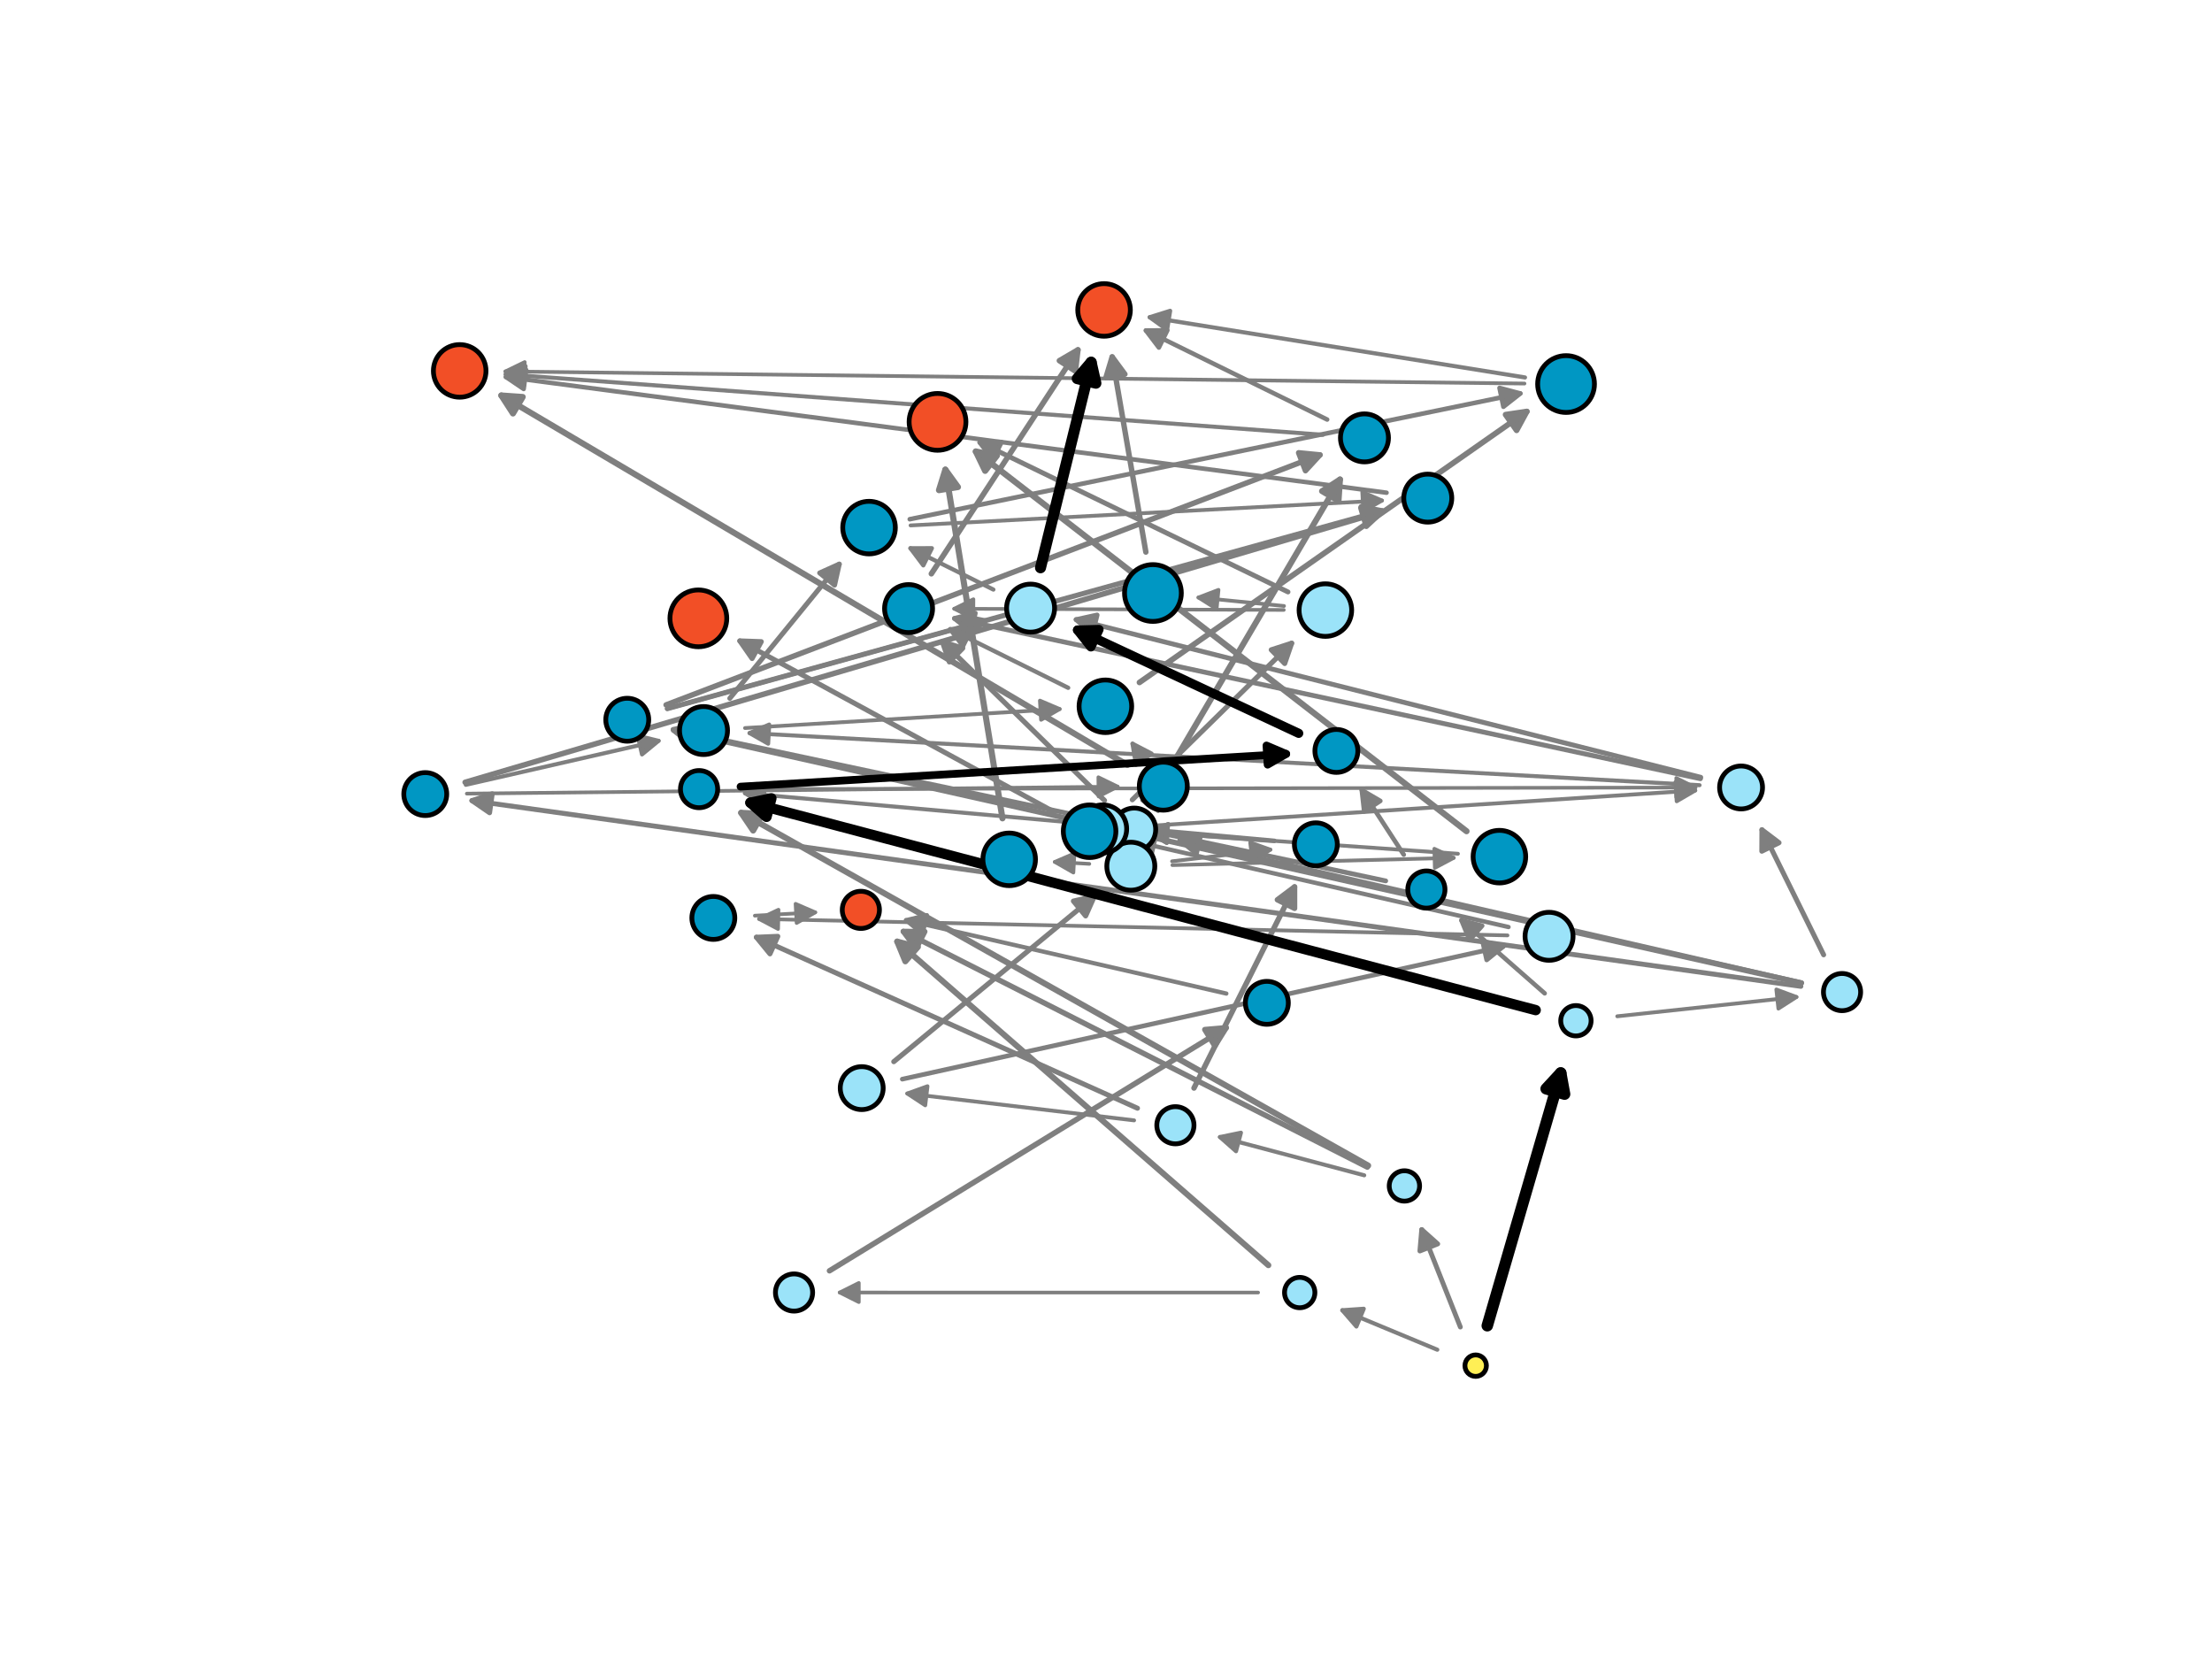 <?xml version="1.0" encoding="utf-8" standalone="no"?>
<!DOCTYPE svg PUBLIC "-//W3C//DTD SVG 1.1//EN"
  "http://www.w3.org/Graphics/SVG/1.1/DTD/svg11.dtd">
<svg xmlns:xlink="http://www.w3.org/1999/xlink" width="460.8pt" height="345.6pt" viewBox="0 0 460.8 345.6" xmlns="http://www.w3.org/2000/svg" version="1.1">
 <defs>
  <style type="text/css">*{stroke-linejoin: round; stroke-linecap: butt}</style>
 </defs>
 <g id="figure_1">
  <g id="patch_1">
   <path d="M 0 345.6 
L 460.8 345.6 
L 460.8 0 
L 0 0 
z
" style="fill: #ffffff"/>
  </g>
  <g id="axes_1">
   <g id="patch_2">
    <path d="M 262.095 269.262 
Q 218.084 269.258 174.911 269.254 
" clip-path="url(#p2f7b48cffa)" style="fill: none; stroke: #7f7f7f; stroke-width: 0.75; stroke-linecap: round"/>
    <path d="M 178.911 271.254 
L 174.911 269.254 
L 178.911 267.254 
L 178.911 271.254 
z
" clip-path="url(#p2f7b48cffa)" style="fill: #7f7f7f; stroke: #7f7f7f; stroke-width: 0.75; stroke-linecap: round"/>
   </g>
   <g id="patch_3">
    <path d="M 267.439 127.063 
Q 232.684 126.936 198.771 126.813 
" clip-path="url(#p2f7b48cffa)" style="fill: none; stroke: #7f7f7f; stroke-width: 0.752; stroke-linecap: round"/>
    <path d="M 202.764 128.827 
L 198.771 126.813 
L 202.779 124.827 
L 202.764 128.827 
z
" clip-path="url(#p2f7b48cffa)" style="fill: #7f7f7f; stroke: #7f7f7f; stroke-width: 0.752; stroke-linecap: round"/>
   </g>
   <g id="patch_4">
    <path d="M 154.291 164.376 
Q 254.164 164.217 353.196 164.059 
" clip-path="url(#p2f7b48cffa)" style="fill: none; stroke: #7f7f7f; stroke-width: 0.752; stroke-linecap: round"/>
    <path d="M 349.193 162.065 
L 353.196 164.059 
L 349.199 166.065 
L 349.193 162.065 
z
" clip-path="url(#p2f7b48cffa)" style="fill: #7f7f7f; stroke: #7f7f7f; stroke-width: 0.752; stroke-linecap: round"/>
   </g>
   <g id="patch_5">
    <path d="M 226.925 179.958 
Q 222.9 179.731 219.725 179.552 
" clip-path="url(#p2f7b48cffa)" style="fill: none; stroke: #7f7f7f; stroke-width: 0.76; stroke-linecap: round"/>
    <path d="M 223.606 181.774 
L 219.725 179.552 
L 223.831 177.78 
L 223.606 181.774 
z
" clip-path="url(#p2f7b48cffa)" style="fill: #7f7f7f; stroke: #7f7f7f; stroke-width: 0.76; stroke-linecap: round"/>
   </g>
   <g id="patch_6">
    <path d="M 97.247 165.328 
Q 165.465 164.595 232.832 163.871 
" clip-path="url(#p2f7b48cffa)" style="fill: none; stroke: #7f7f7f; stroke-width: 0.762; stroke-linecap: round"/>
    <path d="M 228.811 161.914 
L 232.832 163.871 
L 228.854 165.914 
L 228.811 161.914 
z
" clip-path="url(#p2f7b48cffa)" style="fill: #7f7f7f; stroke: #7f7f7f; stroke-width: 0.762; stroke-linecap: round"/>
   </g>
   <g id="patch_7">
    <path d="M 157.247 190.75 
Q 163.967 190.383 169.835 190.062 
" clip-path="url(#p2f7b48cffa)" style="fill: none; stroke: #7f7f7f; stroke-width: 0.762; stroke-linecap: round"/>
    <path d="M 165.732 188.283 
L 169.835 190.062 
L 165.951 192.277 
L 165.732 188.283 
z
" clip-path="url(#p2f7b48cffa)" style="fill: #7f7f7f; stroke: #7f7f7f; stroke-width: 0.762; stroke-linecap: round"/>
   </g>
   <g id="patch_8">
    <path d="M 244.226 180.221 
Q 273.963 179.451 302.847 178.703 
" clip-path="url(#p2f7b48cffa)" style="fill: none; stroke: #7f7f7f; stroke-width: 0.764; stroke-linecap: round"/>
    <path d="M 298.797 176.807 
L 302.847 178.703 
L 298.9 180.806 
L 298.797 176.807 
z
" clip-path="url(#p2f7b48cffa)" style="fill: #7f7f7f; stroke: #7f7f7f; stroke-width: 0.764; stroke-linecap: round"/>
   </g>
   <g id="patch_9">
    <path d="M 317.575 79.9 
Q 210.999 78.634 105.283 77.378 
" clip-path="url(#p2f7b48cffa)" style="fill: none; stroke: #7f7f7f; stroke-width: 0.77; stroke-linecap: round"/>
    <path d="M 109.259 79.425 
L 105.283 77.378 
L 109.307 75.425 
L 109.259 79.425 
z
" clip-path="url(#p2f7b48cffa)" style="fill: #7f7f7f; stroke: #7f7f7f; stroke-width: 0.77; stroke-linecap: round"/>
   </g>
   <g id="patch_10">
    <path d="M 265.478 175.257 
Q 251.913 174.277 239.209 173.36 
" clip-path="url(#p2f7b48cffa)" style="fill: none; stroke: #7f7f7f; stroke-width: 0.773; stroke-linecap: round"/>
    <path d="M 243.054 175.643 
L 239.209 173.36 
L 243.343 171.653 
L 243.054 175.643 
z
" clip-path="url(#p2f7b48cffa)" style="fill: #7f7f7f; stroke: #7f7f7f; stroke-width: 0.773; stroke-linecap: round"/>
   </g>
   <g id="patch_11">
    <path d="M 267.484 126.241 
Q 258.138 125.315 249.655 124.475 
" clip-path="url(#p2f7b48cffa)" style="fill: none; stroke: #7f7f7f; stroke-width: 0.775; stroke-linecap: round"/>
    <path d="M 253.439 126.859 
L 249.655 124.475 
L 253.833 122.879 
L 253.439 126.859 
z
" clip-path="url(#p2f7b48cffa)" style="fill: #7f7f7f; stroke: #7f7f7f; stroke-width: 0.775; stroke-linecap: round"/>
   </g>
   <g id="patch_12">
    <path d="M 314.039 194.858 
Q 235.648 193.135 158.126 191.431 
" clip-path="url(#p2f7b48cffa)" style="fill: none; stroke: #7f7f7f; stroke-width: 0.777; stroke-linecap: round"/>
    <path d="M 162.081 193.519 
L 158.126 191.431 
L 162.169 189.52 
L 162.081 193.519 
z
" clip-path="url(#p2f7b48cffa)" style="fill: #7f7f7f; stroke: #7f7f7f; stroke-width: 0.777; stroke-linecap: round"/>
   </g>
   <g id="patch_13">
    <path d="M 244.166 179.427 
Q 254.84 178.163 264.645 177.002 
" clip-path="url(#p2f7b48cffa)" style="fill: none; stroke: #7f7f7f; stroke-width: 0.783; stroke-linecap: round"/>
    <path d="M 260.438 175.487 
L 264.645 177.002 
L 260.908 179.459 
L 260.438 175.487 
z
" clip-path="url(#p2f7b48cffa)" style="fill: #7f7f7f; stroke: #7f7f7f; stroke-width: 0.783; stroke-linecap: round"/>
   </g>
   <g id="patch_14">
    <path d="M 155.202 151.665 
Q 188.414 149.66 220.749 147.707 
" clip-path="url(#p2f7b48cffa)" style="fill: none; stroke: #7f7f7f; stroke-width: 0.786; stroke-linecap: round"/>
    <path d="M 216.636 145.952 
L 220.749 147.707 
L 216.877 149.945 
L 216.636 145.952 
z
" clip-path="url(#p2f7b48cffa)" style="fill: #7f7f7f; stroke: #7f7f7f; stroke-width: 0.786; stroke-linecap: round"/>
   </g>
   <g id="patch_15">
    <path d="M 303.716 177.852 
Q 271.031 175.565 239.229 173.34 
" clip-path="url(#p2f7b48cffa)" style="fill: none; stroke: #7f7f7f; stroke-width: 0.791; stroke-linecap: round"/>
    <path d="M 243.08 175.615 
L 239.229 173.34 
L 243.359 171.624 
L 243.08 175.615 
z
" clip-path="url(#p2f7b48cffa)" style="fill: #7f7f7f; stroke: #7f7f7f; stroke-width: 0.791; stroke-linecap: round"/>
   </g>
   <g id="patch_16">
    <path d="M 336.903 211.712 
Q 356.011 209.654 374.238 207.691 
" clip-path="url(#p2f7b48cffa)" style="fill: none; stroke: #7f7f7f; stroke-width: 0.793; stroke-linecap: round"/>
    <path d="M 370.046 206.131 
L 374.238 207.691 
L 370.475 210.108 
L 370.046 206.131 
z
" clip-path="url(#p2f7b48cffa)" style="fill: #7f7f7f; stroke: #7f7f7f; stroke-width: 0.793; stroke-linecap: round"/>
   </g>
   <g id="patch_17">
    <path d="M 189.687 109.455 
Q 239.234 106.841 287.895 104.274 
" clip-path="url(#p2f7b48cffa)" style="fill: none; stroke: #7f7f7f; stroke-width: 0.794; stroke-linecap: round"/>
    <path d="M 283.795 102.487 
L 287.895 104.274 
L 284.006 106.481 
L 283.795 102.487 
z
" clip-path="url(#p2f7b48cffa)" style="fill: #7f7f7f; stroke: #7f7f7f; stroke-width: 0.794; stroke-linecap: round"/>
   </g>
   <g id="patch_18">
    <path d="M 236.253 233.391 
Q 212.181 230.541 189.004 227.798 
" clip-path="url(#p2f7b48cffa)" style="fill: none; stroke: #7f7f7f; stroke-width: 0.805; stroke-linecap: round"/>
    <path d="M 192.741 230.254 
L 189.004 227.798 
L 193.211 226.282 
L 192.741 230.254 
z
" clip-path="url(#p2f7b48cffa)" style="fill: #7f7f7f; stroke: #7f7f7f; stroke-width: 0.805; stroke-linecap: round"/>
   </g>
   <g id="patch_19">
    <path d="M 238.346 172.113 
Q 296.201 168.359 353.15 164.663 
" clip-path="url(#p2f7b48cffa)" style="fill: none; stroke: #7f7f7f; stroke-width: 0.812; stroke-linecap: round"/>
    <path d="M 349.029 162.926 
L 353.15 164.663 
L 349.288 166.918 
L 349.029 162.926 
z
" clip-path="url(#p2f7b48cffa)" style="fill: #7f7f7f; stroke: #7f7f7f; stroke-width: 0.812; stroke-linecap: round"/>
   </g>
   <g id="patch_20">
    <path d="M 241.102 165.616 
Q 241.721 164.692 241.833 164.525 
" clip-path="url(#p2f7b48cffa)" style="fill: none; stroke: #7f7f7f; stroke-width: 0.815; stroke-linecap: round"/>
    <path d="M 237.944 166.734 
L 241.833 164.525 
L 241.267 168.961 
L 237.944 166.734 
z
" clip-path="url(#p2f7b48cffa)" style="fill: #7f7f7f; stroke: #7f7f7f; stroke-width: 0.815; stroke-linecap: round"/>
   </g>
   <g id="patch_21">
    <path d="M 265.495 175.11 
Q 209.876 170.135 155.185 165.244 
" clip-path="url(#p2f7b48cffa)" style="fill: none; stroke: #7f7f7f; stroke-width: 0.832; stroke-linecap: round"/>
    <path d="M 158.991 167.592 
L 155.185 165.244 
L 159.347 163.608 
L 158.991 167.592 
z
" clip-path="url(#p2f7b48cffa)" style="fill: #7f7f7f; stroke: #7f7f7f; stroke-width: 0.832; stroke-linecap: round"/>
   </g>
   <g id="patch_22">
    <path d="M 354.052 163.569 
Q 254.629 158.115 156.137 152.713 
" clip-path="url(#p2f7b48cffa)" style="fill: none; stroke: #7f7f7f; stroke-width: 0.835; stroke-linecap: round"/>
    <path d="M 160.022 154.929 
L 156.137 152.713 
L 160.241 150.935 
L 160.022 154.929 
z
" clip-path="url(#p2f7b48cffa)" style="fill: #7f7f7f; stroke: #7f7f7f; stroke-width: 0.835; stroke-linecap: round"/>
   </g>
   <g id="patch_23">
    <path d="M 284.193 244.835 
Q 268.71 240.731 254.134 236.868 
" clip-path="url(#p2f7b48cffa)" style="fill: none; stroke: #7f7f7f; stroke-width: 0.84; stroke-linecap: round"/>
    <path d="M 257.488 239.826 
L 254.134 236.868 
L 258.513 235.96 
L 257.488 239.826 
z
" clip-path="url(#p2f7b48cffa)" style="fill: #7f7f7f; stroke: #7f7f7f; stroke-width: 0.84; stroke-linecap: round"/>
   </g>
   <g id="patch_24">
    <path d="M 97.035 163.493 
Q 117.576 158.804 137.196 154.324 
" clip-path="url(#p2f7b48cffa)" style="fill: none; stroke: #7f7f7f; stroke-width: 0.844; stroke-linecap: round"/>
    <path d="M 132.852 153.265 
L 137.196 154.324 
L 133.742 157.165 
L 132.852 153.265 
z
" clip-path="url(#p2f7b48cffa)" style="fill: #7f7f7f; stroke: #7f7f7f; stroke-width: 0.844; stroke-linecap: round"/>
   </g>
   <g id="patch_25">
    <path d="M 275.605 90.578 
Q 190.002 84.241 105.345 77.974 
" clip-path="url(#p2f7b48cffa)" style="fill: none; stroke: #7f7f7f; stroke-width: 0.849; stroke-linecap: round"/>
    <path d="M 109.186 80.264 
L 105.345 77.974 
L 109.482 76.275 
L 109.186 80.264 
z
" clip-path="url(#p2f7b48cffa)" style="fill: #7f7f7f; stroke: #7f7f7f; stroke-width: 0.849; stroke-linecap: round"/>
   </g>
   <g id="patch_26">
    <path d="M 299.413 281.17 
Q 289.08 276.877 279.633 272.952 
" clip-path="url(#p2f7b48cffa)" style="fill: none; stroke: #7f7f7f; stroke-width: 0.858; stroke-linecap: round"/>
    <path d="M 282.56 276.333 
L 279.633 272.952 
L 284.094 272.64 
L 282.56 276.333 
z
" clip-path="url(#p2f7b48cffa)" style="fill: #7f7f7f; stroke: #7f7f7f; stroke-width: 0.858; stroke-linecap: round"/>
   </g>
   <g id="patch_27">
    <path d="M 317.687 78.631 
Q 278.117 72.284 239.495 66.088 
" clip-path="url(#p2f7b48cffa)" style="fill: none; stroke: #7f7f7f; stroke-width: 0.86; stroke-linecap: round"/>
    <path d="M 243.128 68.696 
L 239.495 66.088 
L 243.761 64.747 
L 243.128 68.696 
z
" clip-path="url(#p2f7b48cffa)" style="fill: #7f7f7f; stroke: #7f7f7f; stroke-width: 0.86; stroke-linecap: round"/>
   </g>
   <g id="patch_28">
    <path d="M 237.257 156.76 
Q 236.308 155.452 235.929 154.93 
" clip-path="url(#p2f7b48cffa)" style="fill: none; stroke: #7f7f7f; stroke-width: 0.868; stroke-linecap: round"/>
    <path d="M 236.659 159.342 
L 235.929 154.93 
L 239.896 156.993 
L 236.659 159.342 
z
" clip-path="url(#p2f7b48cffa)" style="fill: #7f7f7f; stroke: #7f7f7f; stroke-width: 0.868; stroke-linecap: round"/>
   </g>
   <g id="patch_29">
    <path d="M 206.938 122.82 
Q 197.862 118.297 189.656 114.207 
" clip-path="url(#p2f7b48cffa)" style="fill: none; stroke: #7f7f7f; stroke-width: 0.869; stroke-linecap: round"/>
    <path d="M 192.344 117.781 
L 189.656 114.207 
L 194.128 114.201 
L 192.344 117.781 
z
" clip-path="url(#p2f7b48cffa)" style="fill: #7f7f7f; stroke: #7f7f7f; stroke-width: 0.869; stroke-linecap: round"/>
   </g>
   <g id="patch_30">
    <path d="M 255.467 206.976 
Q 221.621 199.226 188.742 191.698 
" clip-path="url(#p2f7b48cffa)" style="fill: none; stroke: #7f7f7f; stroke-width: 0.887; stroke-linecap: round"/>
    <path d="M 192.195 194.54 
L 188.742 191.698 
L 193.087 190.641 
L 192.195 194.54 
z
" clip-path="url(#p2f7b48cffa)" style="fill: #7f7f7f; stroke: #7f7f7f; stroke-width: 0.887; stroke-linecap: round"/>
   </g>
   <g id="patch_31">
    <path d="M 222.517 143.282 
Q 209.772 136.955 197.922 131.073 
" clip-path="url(#p2f7b48cffa)" style="fill: none; stroke: #7f7f7f; stroke-width: 0.894; stroke-linecap: round"/>
    <path d="M 200.615 134.643 
L 197.922 131.073 
L 202.394 131.06 
L 200.615 134.643 
z
" clip-path="url(#p2f7b48cffa)" style="fill: #7f7f7f; stroke: #7f7f7f; stroke-width: 0.894; stroke-linecap: round"/>
   </g>
   <g id="patch_32">
    <path d="M 314.252 193.117 
Q 274.837 184.106 236.408 175.319 
" clip-path="url(#p2f7b48cffa)" style="fill: none; stroke: #7f7f7f; stroke-width: 0.905; stroke-linecap: round"/>
    <path d="M 239.862 178.161 
L 236.408 175.319 
L 240.753 174.261 
L 239.862 178.161 
z
" clip-path="url(#p2f7b48cffa)" style="fill: #7f7f7f; stroke: #7f7f7f; stroke-width: 0.905; stroke-linecap: round"/>
   </g>
   <g id="patch_33">
    <path d="M 139.013 147.624 
Q 172.678 138.309 205.358 129.265 
" clip-path="url(#p2f7b48cffa)" style="fill: none; stroke: #7f7f7f; stroke-width: 0.914; stroke-linecap: round"/>
    <path d="M 200.97 128.405 
L 205.358 129.265 
L 202.036 132.26 
L 200.97 128.405 
z
" clip-path="url(#p2f7b48cffa)" style="fill: #7f7f7f; stroke: #7f7f7f; stroke-width: 0.914; stroke-linecap: round"/>
   </g>
   <g id="patch_34">
    <path d="M 288.843 102.641 
Q 196.597 90.517 105.387 78.53 
" clip-path="url(#p2f7b48cffa)" style="fill: none; stroke: #7f7f7f; stroke-width: 0.936; stroke-linecap: round"/>
    <path d="M 109.093 81.034 
L 105.387 78.53 
L 109.614 77.068 
L 109.093 81.034 
z
" clip-path="url(#p2f7b48cffa)" style="fill: #7f7f7f; stroke: #7f7f7f; stroke-width: 0.936; stroke-linecap: round"/>
   </g>
   <g id="patch_35">
    <path d="M 276.471 87.4 
Q 257.121 77.892 238.711 68.847 
" clip-path="url(#p2f7b48cffa)" style="fill: none; stroke: #7f7f7f; stroke-width: 0.937; stroke-linecap: round"/>
    <path d="M 241.419 72.406 
L 238.711 68.847 
L 243.183 68.816 
L 241.419 72.406 
z
" clip-path="url(#p2f7b48cffa)" style="fill: #7f7f7f; stroke: #7f7f7f; stroke-width: 0.937; stroke-linecap: round"/>
   </g>
   <g id="patch_36">
    <path d="M 321.784 206.929 
Q 312.719 198.975 304.446 191.715 
" clip-path="url(#p2f7b48cffa)" style="fill: none; stroke: #7f7f7f; stroke-width: 0.941; stroke-linecap: round"/>
    <path d="M 306.134 195.857 
L 304.446 191.715 
L 308.772 192.85 
L 306.134 195.857 
z
" clip-path="url(#p2f7b48cffa)" style="fill: #7f7f7f; stroke: #7f7f7f; stroke-width: 0.941; stroke-linecap: round"/>
   </g>
   <g id="patch_37">
    <path d="M 292.425 178.042 
Q 287.766 170.868 283.687 164.587 
" clip-path="url(#p2f7b48cffa)" style="fill: none; stroke: #7f7f7f; stroke-width: 0.952; stroke-linecap: round"/>
    <path d="M 284.188 169.031 
L 283.687 164.587 
L 287.543 166.852 
L 284.188 169.031 
z
" clip-path="url(#p2f7b48cffa)" style="fill: #7f7f7f; stroke: #7f7f7f; stroke-width: 0.952; stroke-linecap: round"/>
   </g>
   <g id="patch_38">
    <path d="M 189.523 108.164 
Q 253.639 94.957 316.705 81.966 
" clip-path="url(#p2f7b48cffa)" style="fill: none; stroke: #7f7f7f; stroke-width: 0.959; stroke-linecap: round"/>
    <path d="M 312.384 80.814 
L 316.705 81.966 
L 313.191 84.732 
L 312.384 80.814 
z
" clip-path="url(#p2f7b48cffa)" style="fill: #7f7f7f; stroke: #7f7f7f; stroke-width: 0.959; stroke-linecap: round"/>
   </g>
   <g id="patch_39">
    <path d="M 187.966 224.806 
Q 251.102 210.861 313.18 197.15 
" clip-path="url(#p2f7b48cffa)" style="fill: none; stroke: #7f7f7f; stroke-width: 0.97; stroke-linecap: round"/>
    <path d="M 308.843 196.06 
L 313.18 197.15 
L 309.706 199.966 
L 308.843 196.06 
z
" clip-path="url(#p2f7b48cffa)" style="fill: #7f7f7f; stroke: #7f7f7f; stroke-width: 0.97; stroke-linecap: round"/>
   </g>
   <g id="patch_40">
    <path d="M 375.293 204.731 
Q 310.006 189.738 245.791 174.991 
" clip-path="url(#p2f7b48cffa)" style="fill: none; stroke: #7f7f7f; stroke-width: 0.984; stroke-linecap: round"/>
    <path d="M 249.242 177.835 
L 245.791 174.991 
L 250.137 173.937 
L 249.242 177.835 
z
" clip-path="url(#p2f7b48cffa)" style="fill: #7f7f7f; stroke: #7f7f7f; stroke-width: 0.984; stroke-linecap: round"/>
   </g>
   <g id="patch_41">
    <path d="M 288.671 183.507 
Q 213.905 167.62 140.226 151.965 
" clip-path="url(#p2f7b48cffa)" style="fill: none; stroke: #7f7f7f; stroke-width: 0.994; stroke-linecap: round"/>
    <path d="M 143.723 154.753 
L 140.226 151.965 
L 144.554 150.84 
L 143.723 154.753 
z
" clip-path="url(#p2f7b48cffa)" style="fill: #7f7f7f; stroke: #7f7f7f; stroke-width: 0.994; stroke-linecap: round"/>
   </g>
   <g id="patch_42">
    <path d="M 354.231 162.225 
Q 275.983 145.411 198.836 128.834 
" clip-path="url(#p2f7b48cffa)" style="fill: none; stroke: #7f7f7f; stroke-width: 1.006; stroke-linecap: round"/>
    <path d="M 202.326 131.629 
L 198.836 128.834 
L 203.167 127.719 
L 202.326 131.629 
z
" clip-path="url(#p2f7b48cffa)" style="fill: #7f7f7f; stroke: #7f7f7f; stroke-width: 1.006; stroke-linecap: round"/>
   </g>
   <g id="patch_43">
    <path d="M 354.3 161.924 
Q 288.693 145.364 224.178 129.079 
" clip-path="url(#p2f7b48cffa)" style="fill: none; stroke: #7f7f7f; stroke-width: 1.007; stroke-linecap: round"/>
    <path d="M 227.567 131.997 
L 224.178 129.079 
L 228.546 128.118 
L 227.567 131.997 
z
" clip-path="url(#p2f7b48cffa)" style="fill: #7f7f7f; stroke: #7f7f7f; stroke-width: 1.007; stroke-linecap: round"/>
   </g>
   <g id="patch_44">
    <path d="M 304.219 276.444 
Q 299.987 265.772 296.171 256.148 
" clip-path="url(#p2f7b48cffa)" style="fill: none; stroke: #7f7f7f; stroke-width: 1.007; stroke-linecap: round"/>
    <path d="M 295.786 260.603 
L 296.171 256.148 
L 299.505 259.129 
L 295.786 260.603 
z
" clip-path="url(#p2f7b48cffa)" style="fill: #7f7f7f; stroke: #7f7f7f; stroke-width: 1.007; stroke-linecap: round"/>
   </g>
   <g id="patch_45">
    <path d="M 268.312 123.314 
Q 235.705 107.489 204.123 92.162 
" clip-path="url(#p2f7b48cffa)" style="fill: none; stroke: #7f7f7f; stroke-width: 1.018; stroke-linecap: round"/>
    <path d="M 206.848 95.708 
L 204.123 92.162 
L 208.595 92.109 
L 206.848 95.708 
z
" clip-path="url(#p2f7b48cffa)" style="fill: #7f7f7f; stroke: #7f7f7f; stroke-width: 1.018; stroke-linecap: round"/>
   </g>
   <g id="patch_46">
    <path d="M 375.151 205.47 
Q 236.158 186.045 98.306 166.779 
" clip-path="url(#p2f7b48cffa)" style="fill: none; stroke: #7f7f7f; stroke-width: 1.031; stroke-linecap: round"/>
    <path d="M 101.991 169.313 
L 98.306 166.779 
L 102.544 165.352 
L 101.991 169.313 
z
" clip-path="url(#p2f7b48cffa)" style="fill: #7f7f7f; stroke: #7f7f7f; stroke-width: 1.031; stroke-linecap: round"/>
   </g>
   <g id="patch_47">
    <path d="M 152.033 145.476 
Q 163.799 131.048 174.832 117.52 
" clip-path="url(#p2f7b48cffa)" style="fill: none; stroke: #7f7f7f; stroke-width: 1.037; stroke-linecap: round"/>
    <path d="M 170.754 119.356 
L 174.832 117.52 
L 173.854 121.884 
L 170.754 119.356 
z
" clip-path="url(#p2f7b48cffa)" style="fill: #7f7f7f; stroke: #7f7f7f; stroke-width: 1.037; stroke-linecap: round"/>
   </g>
   <g id="patch_48">
    <path d="M 379.898 198.903 
Q 373.213 185.356 367.043 172.852 
" clip-path="url(#p2f7b48cffa)" style="fill: none; stroke: #7f7f7f; stroke-width: 1.039; stroke-linecap: round"/>
    <path d="M 367.019 177.324 
L 367.043 172.852 
L 370.606 175.554 
L 367.019 177.324 
z
" clip-path="url(#p2f7b48cffa)" style="fill: #7f7f7f; stroke: #7f7f7f; stroke-width: 1.039; stroke-linecap: round"/>
   </g>
   <g id="patch_49">
    <path d="M 236.957 230.865 
Q 196.73 212.817 157.568 195.245 
" clip-path="url(#p2f7b48cffa)" style="fill: none; stroke: #7f7f7f; stroke-width: 1.043; stroke-linecap: round"/>
    <path d="M 160.398 198.708 
L 157.568 195.245 
L 162.036 195.058 
L 160.398 198.708 
z
" clip-path="url(#p2f7b48cffa)" style="fill: #7f7f7f; stroke: #7f7f7f; stroke-width: 1.043; stroke-linecap: round"/>
   </g>
   <g id="patch_50">
    <path d="M 219.374 169.024 
Q 186.23 150.989 154.118 133.514 
" clip-path="url(#p2f7b48cffa)" style="fill: none; stroke: #7f7f7f; stroke-width: 1.05; stroke-linecap: round"/>
    <path d="M 156.675 137.183 
L 154.118 133.514 
L 158.587 133.67 
L 156.675 137.183 
z
" clip-path="url(#p2f7b48cffa)" style="fill: #7f7f7f; stroke: #7f7f7f; stroke-width: 1.05; stroke-linecap: round"/>
   </g>
   <g id="patch_51">
    <path d="M 235.881 166.606 
Q 252.902 149.885 269.079 133.993 
" clip-path="url(#p2f7b48cffa)" style="fill: none; stroke: #7f7f7f; stroke-width: 1.057; stroke-linecap: round"/>
    <path d="M 264.824 135.369 
L 269.079 133.993 
L 267.627 138.223 
L 264.824 135.369 
z
" clip-path="url(#p2f7b48cffa)" style="fill: #7f7f7f; stroke: #7f7f7f; stroke-width: 1.057; stroke-linecap: round"/>
   </g>
   <g id="patch_52">
    <path d="M 230.091 166.747 
Q 212.774 149.791 196.304 133.665 
" clip-path="url(#p2f7b48cffa)" style="fill: none; stroke: #7f7f7f; stroke-width: 1.06; stroke-linecap: round"/>
    <path d="M 197.763 137.892 
L 196.304 133.665 
L 200.561 135.034 
L 197.763 137.892 
z
" clip-path="url(#p2f7b48cffa)" style="fill: #7f7f7f; stroke: #7f7f7f; stroke-width: 1.06; stroke-linecap: round"/>
   </g>
   <g id="patch_53">
    <path d="M 139.011 147.624 
Q 214.048 126.853 287.942 106.397 
" clip-path="url(#p2f7b48cffa)" style="fill: none; stroke: #7f7f7f; stroke-width: 1.061; stroke-linecap: round"/>
    <path d="M 283.553 105.537 
L 287.942 106.397 
L 284.621 109.392 
L 283.553 105.537 
z
" clip-path="url(#p2f7b48cffa)" style="fill: #7f7f7f; stroke: #7f7f7f; stroke-width: 1.061; stroke-linecap: round"/>
   </g>
   <g id="patch_54">
    <path d="M 186.193 221.163 
Q 207.54 203.559 227.973 186.71 
" clip-path="url(#p2f7b48cffa)" style="fill: none; stroke: #7f7f7f; stroke-width: 1.061; stroke-linecap: round"/>
    <path d="M 223.614 187.712 
L 227.973 186.71 
L 226.159 190.798 
L 223.614 187.712 
z
" clip-path="url(#p2f7b48cffa)" style="fill: #7f7f7f; stroke: #7f7f7f; stroke-width: 1.061; stroke-linecap: round"/>
   </g>
   <g id="patch_55">
    <path d="M 375.278 204.774 
Q 257.199 178.302 140.344 152.103 
" clip-path="url(#p2f7b48cffa)" style="fill: none; stroke: #7f7f7f; stroke-width: 1.121; stroke-linecap: round"/>
    <path d="M 143.809 154.93 
L 140.344 152.103 
L 144.684 151.027 
L 143.809 154.93 
z
" clip-path="url(#p2f7b48cffa)" style="fill: #7f7f7f; stroke: #7f7f7f; stroke-width: 1.121; stroke-linecap: round"/>
   </g>
   <g id="patch_56">
    <path d="M 284.842 243.131 
Q 235.949 218.299 188.178 194.036 
" clip-path="url(#p2f7b48cffa)" style="fill: none; stroke: #7f7f7f; stroke-width: 1.125; stroke-linecap: round"/>
    <path d="M 190.838 197.631 
L 188.178 194.036 
L 192.65 194.064 
L 190.838 197.631 
z
" clip-path="url(#p2f7b48cffa)" style="fill: #7f7f7f; stroke: #7f7f7f; stroke-width: 1.125; stroke-linecap: round"/>
   </g>
   <g id="patch_57">
    <path d="M 248.73 226.661 
Q 259.487 205.144 269.68 184.757 
" clip-path="url(#p2f7b48cffa)" style="fill: none; stroke: #7f7f7f; stroke-width: 1.13; stroke-linecap: round"/>
    <path d="M 266.102 187.44 
L 269.68 184.757 
L 269.68 189.229 
L 266.102 187.44 
z
" clip-path="url(#p2f7b48cffa)" style="fill: #7f7f7f; stroke: #7f7f7f; stroke-width: 1.13; stroke-linecap: round"/>
   </g>
   <g id="patch_58">
    <path d="M 138.754 146.842 
Q 207.455 120.576 274.975 94.761 
" clip-path="url(#p2f7b48cffa)" style="fill: none; stroke: #7f7f7f; stroke-width: 1.131; stroke-linecap: round"/>
    <path d="M 270.525 94.321 
L 274.975 94.761 
L 271.953 98.057 
L 270.525 94.321 
z
" clip-path="url(#p2f7b48cffa)" style="fill: #7f7f7f; stroke: #7f7f7f; stroke-width: 1.131; stroke-linecap: round"/>
   </g>
   <g id="patch_59">
    <path d="M 238.702 115.002 
Q 235.086 94.051 231.685 74.349 
" clip-path="url(#p2f7b48cffa)" style="fill: none; stroke: #7f7f7f; stroke-width: 1.133; stroke-linecap: round"/>
    <path d="M 230.394 78.631 
L 231.685 74.349 
L 234.336 77.95 
L 230.394 78.631 
z
" clip-path="url(#p2f7b48cffa)" style="fill: #7f7f7f; stroke: #7f7f7f; stroke-width: 1.133; stroke-linecap: round"/>
   </g>
   <g id="patch_60">
    <path d="M 172.798 264.728 
Q 214.663 239.08 255.441 214.097 
" clip-path="url(#p2f7b48cffa)" style="fill: none; stroke: #7f7f7f; stroke-width: 1.14; stroke-linecap: round"/>
    <path d="M 250.985 214.481 
L 255.441 214.097 
L 253.075 217.892 
L 250.985 214.481 
z
" clip-path="url(#p2f7b48cffa)" style="fill: #7f7f7f; stroke: #7f7f7f; stroke-width: 1.14; stroke-linecap: round"/>
   </g>
   <g id="patch_61">
    <path d="M 96.897 162.968 
Q 193.011 134.596 287.895 106.586 
" clip-path="url(#p2f7b48cffa)" style="fill: none; stroke: #7f7f7f; stroke-width: 1.147; stroke-linecap: round"/>
    <path d="M 283.492 105.8 
L 287.895 106.586 
L 284.625 109.636 
L 283.492 105.8 
z
" clip-path="url(#p2f7b48cffa)" style="fill: #7f7f7f; stroke: #7f7f7f; stroke-width: 1.147; stroke-linecap: round"/>
   </g>
   <g id="patch_62">
    <path d="M 194.016 119.529 
Q 209.635 95.668 224.55 72.883 
" clip-path="url(#p2f7b48cffa)" style="fill: none; stroke: #7f7f7f; stroke-width: 1.15; stroke-linecap: round"/>
    <path d="M 220.686 75.134 
L 224.55 72.883 
L 224.033 77.325 
L 220.686 75.134 
z
" clip-path="url(#p2f7b48cffa)" style="fill: #7f7f7f; stroke: #7f7f7f; stroke-width: 1.15; stroke-linecap: round"/>
   </g>
   <g id="patch_63">
    <path d="M 237.369 142.168 
Q 278.254 113.568 318.064 85.72 
" clip-path="url(#p2f7b48cffa)" style="fill: none; stroke: #7f7f7f; stroke-width: 1.174; stroke-linecap: round"/>
    <path d="M 313.64 86.374 
L 318.064 85.72 
L 315.933 89.652 
L 313.64 86.374 
z
" clip-path="url(#p2f7b48cffa)" style="fill: #7f7f7f; stroke: #7f7f7f; stroke-width: 1.174; stroke-linecap: round"/>
   </g>
   <g id="patch_64">
    <path d="M 264.227 263.572 
Q 225.042 229.403 186.896 196.139 
" clip-path="url(#p2f7b48cffa)" style="fill: none; stroke: #7f7f7f; stroke-width: 1.231; stroke-linecap: round"/>
    <path d="M 188.596 200.275 
L 186.896 196.139 
L 191.225 197.26 
L 188.596 200.275 
z
" clip-path="url(#p2f7b48cffa)" style="fill: #7f7f7f; stroke: #7f7f7f; stroke-width: 1.231; stroke-linecap: round"/>
   </g>
   <g id="patch_65">
    <path d="M 240.67 165.34 
Q 260.261 132.012 279.15 99.879 
" clip-path="url(#p2f7b48cffa)" style="fill: none; stroke: #7f7f7f; stroke-width: 1.239; stroke-linecap: round"/>
    <path d="M 275.399 102.314 
L 279.15 99.879 
L 278.848 104.341 
L 275.399 102.314 
z
" clip-path="url(#p2f7b48cffa)" style="fill: #7f7f7f; stroke: #7f7f7f; stroke-width: 1.239; stroke-linecap: round"/>
   </g>
   <g id="patch_66">
    <path d="M 285.016 242.807 
Q 219.098 205.722 154.391 169.319 
" clip-path="url(#p2f7b48cffa)" style="fill: none; stroke: #7f7f7f; stroke-width: 1.244; stroke-linecap: round"/>
    <path d="M 156.897 173.023 
L 154.391 169.319 
L 158.858 169.537 
L 156.897 173.023 
z
" clip-path="url(#p2f7b48cffa)" style="fill: #7f7f7f; stroke: #7f7f7f; stroke-width: 1.244; stroke-linecap: round"/>
   </g>
   <g id="patch_67">
    <path d="M 234.881 159.367 
Q 169.051 120.517 104.433 82.382 
" clip-path="url(#p2f7b48cffa)" style="fill: none; stroke: #7f7f7f; stroke-width: 1.259; stroke-linecap: round"/>
    <path d="M 106.862 86.137 
L 104.433 82.382 
L 108.895 82.693 
L 106.862 86.137 
z
" clip-path="url(#p2f7b48cffa)" style="fill: #7f7f7f; stroke: #7f7f7f; stroke-width: 1.259; stroke-linecap: round"/>
   </g>
   <g id="patch_68">
    <path d="M 305.507 173.158 
Q 253.831 133.171 203.282 94.055 
" clip-path="url(#p2f7b48cffa)" style="fill: none; stroke: #7f7f7f; stroke-width: 1.274; stroke-linecap: round"/>
    <path d="M 205.222 98.085 
L 203.282 94.055 
L 207.67 94.921 
L 205.222 98.085 
z
" clip-path="url(#p2f7b48cffa)" style="fill: #7f7f7f; stroke: #7f7f7f; stroke-width: 1.274; stroke-linecap: round"/>
   </g>
   <g id="patch_69">
    <path d="M 208.832 170.47 
Q 202.768 133.449 196.935 97.837 
" clip-path="url(#p2f7b48cffa)" style="fill: none; stroke: #7f7f7f; stroke-width: 1.276; stroke-linecap: round"/>
    <path d="M 195.608 102.108 
L 196.935 97.837 
L 199.556 101.461 
L 195.608 102.108 
z
" clip-path="url(#p2f7b48cffa)" style="fill: #7f7f7f; stroke: #7f7f7f; stroke-width: 1.276; stroke-linecap: round"/>
   </g>
   <g id="patch_70">
    <path d="M 154.271 163.871 
Q 212.008 160.411 267.943 157.058 
" clip-path="url(#p2f7b48cffa)" style="fill: none; stroke: #000000; stroke-width: 1.614; stroke-linecap: round"/>
    <path d="M 263.83 155.301 
L 267.943 157.058 
L 264.07 159.294 
L 263.83 155.301 
z
" clip-path="url(#p2f7b48cffa)" style="stroke: #000000; stroke-width: 1.614; stroke-linecap: round"/>
   </g>
   <g id="patch_71">
    <path d="M 270.542 152.766 
Q 246.537 141.556 224.473 131.252 
" clip-path="url(#p2f7b48cffa)" style="fill: none; stroke: #000000; stroke-width: 1.915; stroke-linecap: round"/>
    <path d="M 227.251 134.757 
L 224.473 131.252 
L 228.944 131.133 
L 227.251 134.757 
z
" clip-path="url(#p2f7b48cffa)" style="stroke: #000000; stroke-width: 1.915; stroke-linecap: round"/>
   </g>
   <g id="patch_72">
    <path d="M 319.916 210.427 
Q 236.96 188.514 156.323 167.214 
" clip-path="url(#p2f7b48cffa)" style="fill: none; stroke: #000000; stroke-width: 2.146; stroke-linecap: round"/>
    <path d="M 159.68 170.17 
L 156.323 167.214 
L 160.702 166.302 
L 159.68 170.17 
z
" clip-path="url(#p2f7b48cffa)" style="stroke: #000000; stroke-width: 2.146; stroke-linecap: round"/>
   </g>
   <g id="patch_73">
    <path d="M 216.76 118.278 
Q 222.342 95.626 227.309 75.468 
" clip-path="url(#p2f7b48cffa)" style="fill: none; stroke: #000000; stroke-width: 2.298; stroke-linecap: round"/>
    <path d="M 224.41 78.874 
L 227.309 75.468 
L 228.294 79.831 
L 224.41 78.874 
z
" clip-path="url(#p2f7b48cffa)" style="stroke: #000000; stroke-width: 2.298; stroke-linecap: round"/>
   </g>
   <g id="patch_74">
    <path d="M 309.827 276.172 
Q 317.851 248.565 325.128 223.527 
" clip-path="url(#p2f7b48cffa)" style="fill: none; stroke: #000000; stroke-width: 2.393; stroke-linecap: round"/>
    <path d="M 322.091 226.809 
L 325.128 223.527 
L 325.932 227.926 
L 322.091 226.809 
z
" clip-path="url(#p2f7b48cffa)" style="stroke: #000000; stroke-width: 2.393; stroke-linecap: round"/>
   </g>
   <g id="PathCollection_1">
    <path d="M 307.41 286.728 
C 308.003 286.728 308.571 286.492 308.991 286.073 
C 309.41 285.653 309.646 285.085 309.646 284.492 
C 309.646 283.899 309.41 283.33 308.991 282.91 
C 308.571 282.491 308.003 282.256 307.41 282.256 
C 306.817 282.256 306.248 282.491 305.829 282.91 
C 305.409 283.33 305.174 283.899 305.174 284.492 
C 305.174 285.085 305.409 285.653 305.829 286.073 
C 306.248 286.492 306.817 286.728 307.41 286.728 
z
" clip-path="url(#p2f7b48cffa)" style="fill: #ffef55; stroke: #000000"/>
    <path d="M 270.753 272.425 
C 271.591 272.425 272.396 272.091 272.989 271.498 
C 273.582 270.905 273.915 270.101 273.915 269.262 
C 273.915 268.424 273.582 267.619 272.989 267.026 
C 272.396 266.433 271.591 266.1 270.753 266.1 
C 269.914 266.1 269.109 266.433 268.516 267.026 
C 267.923 267.619 267.59 268.424 267.59 269.262 
C 267.59 270.101 267.923 270.905 268.516 271.498 
C 269.109 272.091 269.914 272.425 270.753 272.425 
z
" clip-path="url(#p2f7b48cffa)" style="fill: #9be3f9; stroke: #000000"/>
    <path d="M 328.292 215.802 
C 329.13 215.802 329.935 215.468 330.528 214.875 
C 331.121 214.282 331.454 213.478 331.454 212.639 
C 331.454 211.801 331.121 210.996 330.528 210.403 
C 329.935 209.81 329.13 209.477 328.292 209.477 
C 327.453 209.477 326.649 209.81 326.056 210.403 
C 325.463 210.996 325.129 211.801 325.129 212.639 
C 325.129 213.478 325.463 214.282 326.056 214.875 
C 326.649 215.468 327.453 215.802 328.292 215.802 
z
" clip-path="url(#p2f7b48cffa)" style="fill: #9be3f9; stroke: #000000"/>
    <path d="M 292.565 250.216 
C 293.404 250.216 294.208 249.883 294.801 249.29 
C 295.394 248.697 295.727 247.892 295.727 247.054 
C 295.727 246.215 295.394 245.411 294.801 244.818 
C 294.208 244.225 293.404 243.891 292.565 243.891 
C 291.727 243.891 290.922 244.225 290.329 244.818 
C 289.736 245.411 289.403 246.215 289.403 247.054 
C 289.403 247.892 289.736 248.697 290.329 249.29 
C 290.922 249.883 291.727 250.216 292.565 250.216 
z
" clip-path="url(#p2f7b48cffa)" style="fill: #9be3f9; stroke: #000000"/>
    <path d="M 165.413 273.126 
C 166.44 273.126 167.425 272.718 168.151 271.992 
C 168.878 271.265 169.286 270.28 169.286 269.253 
C 169.286 268.226 168.878 267.241 168.151 266.514 
C 167.425 265.788 166.44 265.38 165.413 265.38 
C 164.386 265.38 163.4 265.788 162.674 266.514 
C 161.948 267.241 161.54 268.226 161.54 269.253 
C 161.54 270.28 161.948 271.265 162.674 271.992 
C 163.4 272.718 164.386 273.126 165.413 273.126 
z
" clip-path="url(#p2f7b48cffa)" style="fill: #9be3f9; stroke: #000000"/>
    <path d="M 179.332 193.416 
C 180.359 193.416 181.344 193.008 182.07 192.282 
C 182.797 191.556 183.205 190.57 183.205 189.543 
C 183.205 188.516 182.797 187.531 182.07 186.805 
C 181.344 186.078 180.359 185.67 179.332 185.67 
C 178.305 185.67 177.319 186.078 176.593 186.805 
C 175.867 187.531 175.459 188.516 175.459 189.543 
C 175.459 190.57 175.867 191.556 176.593 192.282 
C 177.319 193.008 178.305 193.416 179.332 193.416 
z
" clip-path="url(#p2f7b48cffa)" style="fill: #f24f26; stroke: #000000"/>
    <path d="M 297.143 189.18 
C 298.17 189.18 299.155 188.772 299.881 188.045 
C 300.608 187.319 301.016 186.334 301.016 185.307 
C 301.016 184.28 300.608 183.295 299.881 182.568 
C 299.155 181.842 298.17 181.434 297.143 181.434 
C 296.116 181.434 295.13 181.842 294.404 182.568 
C 293.678 183.295 293.27 184.28 293.27 185.307 
C 293.27 186.334 293.678 187.319 294.404 188.045 
C 295.13 188.772 296.116 189.18 297.143 189.18 
z
" clip-path="url(#p2f7b48cffa)" style="fill: #0097c3; stroke: #000000"/>
    <path d="M 383.73 210.542 
C 384.757 210.542 385.743 210.134 386.469 209.408 
C 387.195 208.681 387.603 207.696 387.603 206.669 
C 387.603 205.642 387.195 204.657 386.469 203.93 
C 385.743 203.204 384.757 202.796 383.73 202.796 
C 382.703 202.796 381.718 203.204 380.992 203.93 
C 380.265 204.657 379.857 205.642 379.857 206.669 
C 379.857 207.696 380.265 208.681 380.992 209.408 
C 381.718 210.134 382.703 210.542 383.73 210.542 
z
" clip-path="url(#p2f7b48cffa)" style="fill: #9be3f9; stroke: #000000"/>
    <path d="M 145.629 168.262 
C 146.656 168.262 147.641 167.854 148.368 167.128 
C 149.094 166.402 149.502 165.417 149.502 164.389 
C 149.502 163.362 149.094 162.377 148.368 161.651 
C 147.641 160.925 146.656 160.517 145.629 160.517 
C 144.602 160.517 143.617 160.925 142.891 161.651 
C 142.164 162.377 141.756 163.362 141.756 164.389 
C 141.756 165.417 142.164 166.402 142.891 167.128 
C 143.617 167.854 144.602 168.262 145.629 168.262 
z
" clip-path="url(#p2f7b48cffa)" style="fill: #0097c3; stroke: #000000"/>
    <path d="M 244.856 238.282 
C 245.883 238.282 246.868 237.874 247.595 237.148 
C 248.321 236.422 248.729 235.437 248.729 234.409 
C 248.729 233.382 248.321 232.397 247.595 231.671 
C 246.868 230.944 245.883 230.536 244.856 230.536 
C 243.829 230.536 242.844 230.944 242.117 231.671 
C 241.391 232.397 240.983 233.382 240.983 234.409 
C 240.983 235.437 241.391 236.422 242.117 237.148 
C 242.844 237.874 243.829 238.282 244.856 238.282 
z
" clip-path="url(#p2f7b48cffa)" style="fill: #9be3f9; stroke: #000000"/>
    <path d="M 263.91 213.381 
C 265.096 213.381 266.233 212.91 267.072 212.071 
C 267.91 211.232 268.382 210.095 268.382 208.909 
C 268.382 207.723 267.91 206.585 267.072 205.746 
C 266.233 204.908 265.096 204.436 263.91 204.436 
C 262.724 204.436 261.586 204.908 260.747 205.746 
C 259.909 206.585 259.437 207.723 259.437 208.909 
C 259.437 210.095 259.909 211.232 260.747 212.071 
C 261.586 212.91 262.724 213.381 263.91 213.381 
z
" clip-path="url(#p2f7b48cffa)" style="fill: #0097c3; stroke: #000000"/>
    <path d="M 130.667 154.406 
C 131.853 154.406 132.99 153.935 133.829 153.096 
C 134.668 152.258 135.139 151.12 135.139 149.934 
C 135.139 148.748 134.668 147.61 133.829 146.772 
C 132.99 145.933 131.853 145.462 130.667 145.462 
C 129.481 145.462 128.343 145.933 127.505 146.772 
C 126.666 147.61 126.195 148.748 126.195 149.934 
C 126.195 151.12 126.666 152.258 127.505 153.096 
C 128.343 153.935 129.481 154.406 130.667 154.406 
z
" clip-path="url(#p2f7b48cffa)" style="fill: #0097c3; stroke: #000000"/>
    <path d="M 278.392 160.904 
C 279.578 160.904 280.715 160.433 281.554 159.594 
C 282.392 158.756 282.864 157.618 282.864 156.432 
C 282.864 155.246 282.392 154.108 281.554 153.27 
C 280.715 152.431 279.578 151.96 278.392 151.96 
C 277.206 151.96 276.068 152.431 275.229 153.27 
C 274.391 154.108 273.919 155.246 273.919 156.432 
C 273.919 157.618 274.391 158.756 275.229 159.594 
C 276.068 160.433 277.206 160.904 278.392 160.904 
z
" clip-path="url(#p2f7b48cffa)" style="fill: #0097c3; stroke: #000000"/>
    <path d="M 236.28 177.279 
C 237.466 177.279 238.604 176.808 239.442 175.969 
C 240.281 175.13 240.752 173.993 240.752 172.807 
C 240.752 171.621 240.281 170.483 239.442 169.644 
C 238.604 168.806 237.466 168.335 236.28 168.335 
C 235.094 168.335 233.956 168.806 233.118 169.644 
C 232.279 170.483 231.808 171.621 231.808 172.807 
C 231.808 173.993 232.279 175.13 233.118 175.969 
C 233.956 176.808 235.094 177.279 236.28 177.279 
z
" clip-path="url(#p2f7b48cffa)" style="fill: #9be3f9; stroke: #000000"/>
    <path d="M 88.59 169.893 
C 89.776 169.893 90.913 169.422 91.752 168.583 
C 92.591 167.744 93.062 166.607 93.062 165.421 
C 93.062 164.235 92.591 163.097 91.752 162.258 
C 90.913 161.42 89.776 160.949 88.59 160.949 
C 87.404 160.949 86.266 161.42 85.427 162.258 
C 84.589 163.097 84.118 164.235 84.118 165.421 
C 84.118 166.607 84.589 167.744 85.427 168.583 
C 86.266 169.422 87.404 169.893 88.59 169.893 
z
" clip-path="url(#p2f7b48cffa)" style="fill: #0097c3; stroke: #000000"/>
    <path d="M 362.696 168.516 
C 363.882 168.516 365.02 168.045 365.859 167.206 
C 366.697 166.367 367.168 165.23 367.168 164.044 
C 367.168 162.858 366.697 161.72 365.859 160.881 
C 365.02 160.043 363.882 159.571 362.696 159.571 
C 361.51 159.571 360.373 160.043 359.534 160.881 
C 358.695 161.72 358.224 162.858 358.224 164.044 
C 358.224 165.23 358.695 166.367 359.534 167.206 
C 360.373 168.045 361.51 168.516 362.696 168.516 
z
" clip-path="url(#p2f7b48cffa)" style="fill: #9be3f9; stroke: #000000"/>
    <path d="M 179.51 231.146 
C 180.696 231.146 181.834 230.675 182.673 229.836 
C 183.511 228.998 183.983 227.86 183.983 226.674 
C 183.983 225.488 183.511 224.35 182.673 223.512 
C 181.834 222.673 180.696 222.202 179.51 222.202 
C 178.324 222.202 177.187 222.673 176.348 223.512 
C 175.51 224.35 175.038 225.488 175.038 226.674 
C 175.038 227.86 175.51 228.998 176.348 229.836 
C 177.187 230.675 178.324 231.146 179.51 231.146 
z
" clip-path="url(#p2f7b48cffa)" style="fill: #9be3f9; stroke: #000000"/>
    <path d="M 148.601 195.694 
C 149.787 195.694 150.924 195.223 151.763 194.384 
C 152.602 193.546 153.073 192.408 153.073 191.222 
C 153.073 190.036 152.602 188.898 151.763 188.06 
C 150.924 187.221 149.787 186.75 148.601 186.75 
C 147.415 186.75 146.277 187.221 145.438 188.06 
C 144.6 188.898 144.128 190.036 144.128 191.222 
C 144.128 192.408 144.6 193.546 145.438 194.384 
C 146.277 195.223 147.415 195.694 148.601 195.694 
z
" clip-path="url(#p2f7b48cffa)" style="fill: #0097c3; stroke: #000000"/>
    <path d="M 274.117 180.353 
C 275.303 180.353 276.441 179.882 277.279 179.043 
C 278.118 178.204 278.589 177.067 278.589 175.881 
C 278.589 174.695 278.118 173.557 277.279 172.719 
C 276.441 171.88 275.303 171.409 274.117 171.409 
C 272.931 171.409 271.793 171.88 270.955 172.719 
C 270.116 173.557 269.645 174.695 269.645 175.881 
C 269.645 177.067 270.116 178.204 270.955 179.043 
C 271.793 179.882 272.931 180.353 274.117 180.353 
z
" clip-path="url(#p2f7b48cffa)" style="fill: #0097c3; stroke: #000000"/>
    <path d="M 284.242 96.218 
C 285.568 96.218 286.84 95.691 287.778 94.753 
C 288.715 93.816 289.242 92.544 289.242 91.218 
C 289.242 89.892 288.715 88.62 287.778 87.682 
C 286.84 86.745 285.568 86.218 284.242 86.218 
C 282.916 86.218 281.644 86.745 280.706 87.682 
C 279.769 88.62 279.242 89.892 279.242 91.218 
C 279.242 92.544 279.769 93.816 280.706 94.753 
C 281.644 95.691 282.916 96.218 284.242 96.218 
z
" clip-path="url(#p2f7b48cffa)" style="fill: #0097c3; stroke: #000000"/>
    <path d="M 297.432 108.77 
C 298.758 108.77 300.03 108.243 300.968 107.306 
C 301.905 106.368 302.432 105.096 302.432 103.77 
C 302.432 102.444 301.905 101.172 300.968 100.235 
C 300.03 99.297 298.758 98.77 297.432 98.77 
C 296.106 98.77 294.834 99.297 293.897 100.235 
C 292.959 101.172 292.432 102.444 292.432 103.77 
C 292.432 105.096 292.959 106.368 293.897 107.306 
C 294.834 108.243 296.106 108.77 297.432 108.77 
z
" clip-path="url(#p2f7b48cffa)" style="fill: #0097c3; stroke: #000000"/>
    <path d="M 214.689 131.683 
C 216.015 131.683 217.287 131.157 218.225 130.219 
C 219.162 129.281 219.689 128.009 219.689 126.683 
C 219.689 125.357 219.162 124.086 218.225 123.148 
C 217.287 122.21 216.015 121.683 214.689 121.683 
C 213.363 121.683 212.091 122.21 211.154 123.148 
C 210.216 124.086 209.689 125.357 209.689 126.683 
C 209.689 128.009 210.216 129.281 211.154 130.219 
C 212.091 131.157 213.363 131.683 214.689 131.683 
z
" clip-path="url(#p2f7b48cffa)" style="fill: #9be3f9; stroke: #000000"/>
    <path d="M 242.34 168.769 
C 243.666 168.769 244.938 168.242 245.876 167.304 
C 246.813 166.367 247.34 165.095 247.34 163.769 
C 247.34 162.443 246.813 161.171 245.876 160.233 
C 244.938 159.295 243.666 158.769 242.34 158.769 
C 241.014 158.769 239.742 159.295 238.805 160.233 
C 237.867 161.171 237.34 162.443 237.34 163.769 
C 237.34 165.095 237.867 166.367 238.805 167.304 
C 239.742 168.242 241.014 168.769 242.34 168.769 
z
" clip-path="url(#p2f7b48cffa)" style="fill: #0097c3; stroke: #000000"/>
    <path d="M 189.271 131.778 
C 190.597 131.778 191.869 131.252 192.806 130.314 
C 193.744 129.376 194.271 128.104 194.271 126.778 
C 194.271 125.452 193.744 124.18 192.806 123.243 
C 191.869 122.305 190.597 121.778 189.271 121.778 
C 187.945 121.778 186.673 122.305 185.735 123.243 
C 184.798 124.18 184.271 125.452 184.271 126.778 
C 184.271 128.104 184.798 129.376 185.735 130.314 
C 186.673 131.252 187.945 131.778 189.271 131.778 
z
" clip-path="url(#p2f7b48cffa)" style="fill: #0097c3; stroke: #000000"/>
    <path d="M 146.559 157.187 
C 147.885 157.187 149.157 156.66 150.095 155.723 
C 151.032 154.785 151.559 153.513 151.559 152.187 
C 151.559 150.861 151.032 149.589 150.095 148.652 
C 149.157 147.714 147.885 147.187 146.559 147.187 
C 145.233 147.187 143.961 147.714 143.024 148.652 
C 142.086 149.589 141.559 150.861 141.559 152.187 
C 141.559 153.513 142.086 154.785 143.024 155.723 
C 143.961 156.66 145.233 157.187 146.559 157.187 
z
" clip-path="url(#p2f7b48cffa)" style="fill: #0097c3; stroke: #000000"/>
    <path d="M 322.697 200.048 
C 324.023 200.048 325.295 199.521 326.232 198.584 
C 327.17 197.646 327.697 196.374 327.697 195.048 
C 327.697 193.722 327.17 192.45 326.232 191.513 
C 325.295 190.575 324.023 190.048 322.697 190.048 
C 321.371 190.048 320.099 190.575 319.161 191.513 
C 318.224 192.45 317.697 193.722 317.697 195.048 
C 317.697 196.374 318.224 197.646 319.161 198.584 
C 320.099 199.521 321.371 200.048 322.697 200.048 
z
" clip-path="url(#p2f7b48cffa)" style="fill: #9be3f9; stroke: #000000"/>
    <path d="M 235.569 185.445 
C 236.895 185.445 238.167 184.919 239.105 183.981 
C 240.043 183.043 240.569 181.771 240.569 180.445 
C 240.569 179.119 240.043 177.847 239.105 176.91 
C 238.167 175.972 236.895 175.445 235.569 175.445 
C 234.243 175.445 232.971 175.972 232.034 176.91 
C 231.096 177.847 230.569 179.119 230.569 180.445 
C 230.569 181.771 231.096 183.043 232.034 183.981 
C 232.971 184.919 234.243 185.445 235.569 185.445 
z
" clip-path="url(#p2f7b48cffa)" style="fill: #9be3f9; stroke: #000000"/>
    <path d="M 229.705 177.674 
C 231.031 177.674 232.303 177.147 233.24 176.209 
C 234.178 175.272 234.705 174 234.705 172.674 
C 234.705 171.348 234.178 170.076 233.24 169.138 
C 232.303 168.201 231.031 167.674 229.705 167.674 
C 228.379 167.674 227.107 168.201 226.169 169.138 
C 225.232 170.076 224.705 171.348 224.705 172.674 
C 224.705 174 225.232 175.272 226.169 176.209 
C 227.107 177.147 228.379 177.674 229.705 177.674 
z
" clip-path="url(#p2f7b48cffa)" style="fill: #9be3f9; stroke: #000000"/>
    <path d="M 95.762 82.742 
C 97.214 82.742 98.608 82.165 99.635 81.137 
C 100.662 80.11 101.239 78.717 101.239 77.264 
C 101.239 75.812 100.662 74.419 99.635 73.391 
C 98.608 72.364 97.214 71.787 95.762 71.787 
C 94.309 71.787 92.916 72.364 91.889 73.391 
C 90.862 74.419 90.285 75.812 90.285 77.264 
C 90.285 78.717 90.862 80.11 91.889 81.137 
C 92.916 82.165 94.309 82.742 95.762 82.742 
z
" clip-path="url(#p2f7b48cffa)" style="fill: #f24f26; stroke: #000000"/>
    <path d="M 229.996 70.042 
C 231.448 70.042 232.841 69.464 233.869 68.437 
C 234.896 67.41 235.473 66.017 235.473 64.564 
C 235.473 63.112 234.896 61.719 233.869 60.691 
C 232.841 59.664 231.448 59.087 229.996 59.087 
C 228.543 59.087 227.15 59.664 226.123 60.691 
C 225.096 61.719 224.518 63.112 224.518 64.564 
C 224.518 66.017 225.096 67.41 226.123 68.437 
C 227.15 69.464 228.543 70.042 229.996 70.042 
z
" clip-path="url(#p2f7b48cffa)" style="fill: #f24f26; stroke: #000000"/>
    <path d="M 181.037 115.389 
C 182.49 115.389 183.883 114.812 184.91 113.784 
C 185.938 112.757 186.515 111.364 186.515 109.912 
C 186.515 108.459 185.938 107.066 184.91 106.039 
C 183.883 105.011 182.49 104.434 181.037 104.434 
C 179.585 104.434 178.192 105.011 177.164 106.039 
C 176.137 107.066 175.56 108.459 175.56 109.912 
C 175.56 111.364 176.137 112.757 177.164 113.784 
C 178.192 114.812 179.585 115.389 181.037 115.389 
z
" clip-path="url(#p2f7b48cffa)" style="fill: #0097c3; stroke: #000000"/>
    <path d="M 230.273 152.609 
C 231.725 152.609 233.118 152.032 234.146 151.005 
C 235.173 149.978 235.75 148.585 235.75 147.132 
C 235.75 145.679 235.173 144.286 234.146 143.259 
C 233.118 142.232 231.725 141.655 230.273 141.655 
C 228.82 141.655 227.427 142.232 226.4 143.259 
C 225.373 144.286 224.795 145.679 224.795 147.132 
C 224.795 148.585 225.373 149.978 226.4 151.005 
C 227.427 152.032 228.82 152.609 230.273 152.609 
z
" clip-path="url(#p2f7b48cffa)" style="fill: #0097c3; stroke: #000000"/>
    <path d="M 226.983 178.642 
C 228.435 178.642 229.828 178.064 230.856 177.037 
C 231.883 176.01 232.46 174.617 232.46 173.164 
C 232.46 171.712 231.883 170.318 230.856 169.291 
C 229.828 168.264 228.435 167.687 226.983 167.687 
C 225.53 167.687 224.137 168.264 223.11 169.291 
C 222.082 170.318 221.505 171.712 221.505 173.164 
C 221.505 174.617 222.082 176.01 223.11 177.037 
C 224.137 178.064 225.53 178.642 226.983 178.642 
z
" clip-path="url(#p2f7b48cffa)" style="fill: #0097c3; stroke: #000000"/>
    <path d="M 210.232 184.494 
C 211.685 184.494 213.078 183.916 214.105 182.889 
C 215.132 181.862 215.709 180.469 215.709 179.016 
C 215.709 177.564 215.132 176.17 214.105 175.143 
C 213.078 174.116 211.685 173.539 210.232 173.539 
C 208.78 173.539 207.386 174.116 206.359 175.143 
C 205.332 176.17 204.755 177.564 204.755 179.016 
C 204.755 180.469 205.332 181.862 206.359 182.889 
C 207.386 183.916 208.78 184.494 210.232 184.494 
z
" clip-path="url(#p2f7b48cffa)" style="fill: #0097c3; stroke: #000000"/>
    <path d="M 312.355 183.934 
C 313.807 183.934 315.201 183.357 316.228 182.33 
C 317.255 181.303 317.832 179.909 317.832 178.457 
C 317.832 177.004 317.255 175.611 316.228 174.584 
C 315.201 173.557 313.807 172.979 312.355 172.979 
C 310.902 172.979 309.509 173.557 308.482 174.584 
C 307.455 175.611 306.877 177.004 306.877 178.457 
C 306.877 179.909 307.455 181.303 308.482 182.33 
C 309.509 183.357 310.902 183.934 312.355 183.934 
z
" clip-path="url(#p2f7b48cffa)" style="fill: #0097c3; stroke: #000000"/>
    <path d="M 276.101 132.571 
C 277.554 132.571 278.947 131.994 279.974 130.967 
C 281.001 129.94 281.578 128.547 281.578 127.094 
C 281.578 125.642 281.001 124.248 279.974 123.221 
C 278.947 122.194 277.554 121.617 276.101 121.617 
C 274.648 121.617 273.255 122.194 272.228 123.221 
C 271.201 124.248 270.624 125.642 270.624 127.094 
C 270.624 128.547 271.201 129.94 272.228 130.967 
C 273.255 131.994 274.648 132.571 276.101 132.571 
z
" clip-path="url(#p2f7b48cffa)" style="fill: #9be3f9; stroke: #000000"/>
    <path d="M 326.237 85.919 
C 327.806 85.919 329.311 85.295 330.42 84.186 
C 331.53 83.077 332.153 81.572 332.153 80.003 
C 332.153 78.434 331.53 76.929 330.42 75.819 
C 329.311 74.71 327.806 74.087 326.237 74.087 
C 324.668 74.087 323.163 74.71 322.054 75.819 
C 320.944 76.929 320.321 78.434 320.321 80.003 
C 320.321 81.572 320.944 83.077 322.054 84.186 
C 323.163 85.295 324.668 85.919 326.237 85.919 
z
" clip-path="url(#p2f7b48cffa)" style="fill: #0097c3; stroke: #000000"/>
    <path d="M 145.481 134.73 
C 147.05 134.73 148.554 134.107 149.664 132.998 
C 150.773 131.888 151.397 130.383 151.397 128.814 
C 151.397 127.245 150.773 125.74 149.664 124.631 
C 148.554 123.522 147.05 122.898 145.481 122.898 
C 143.912 122.898 142.407 123.522 141.297 124.631 
C 140.188 125.74 139.564 127.245 139.564 128.814 
C 139.564 130.383 140.188 131.888 141.297 132.998 
C 142.407 134.107 143.912 134.73 145.481 134.73 
z
" clip-path="url(#p2f7b48cffa)" style="fill: #f24f26; stroke: #000000"/>
    <path d="M 195.305 93.798 
C 196.874 93.798 198.379 93.175 199.488 92.066 
C 200.598 90.956 201.221 89.451 201.221 87.882 
C 201.221 86.313 200.598 84.808 199.488 83.699 
C 198.379 82.59 196.874 81.966 195.305 81.966 
C 193.736 81.966 192.231 82.59 191.122 83.699 
C 190.012 84.808 189.389 86.313 189.389 87.882 
C 189.389 89.451 190.012 90.956 191.122 92.066 
C 192.231 93.175 193.736 93.798 195.305 93.798 
z
" clip-path="url(#p2f7b48cffa)" style="fill: #f24f26; stroke: #000000"/>
    <path d="M 240.175 129.452 
C 241.744 129.452 243.249 128.828 244.359 127.719 
C 245.468 126.61 246.092 125.105 246.092 123.536 
C 246.092 121.967 245.468 120.462 244.359 119.352 
C 243.249 118.243 241.744 117.62 240.175 117.62 
C 238.606 117.62 237.102 118.243 235.992 119.352 
C 234.883 120.462 234.259 121.967 234.259 123.536 
C 234.259 125.105 234.883 126.61 235.992 127.719 
C 237.102 128.828 238.606 129.452 240.175 129.452 
z
" clip-path="url(#p2f7b48cffa)" style="fill: #0097c3; stroke: #000000"/>
   </g>
  </g>
 </g>
 <defs>
  <clipPath id="p2f7b48cffa">
   <rect x="57.6" y="41.472" width="357.12" height="266.112"/>
  </clipPath>
 </defs>
</svg>
